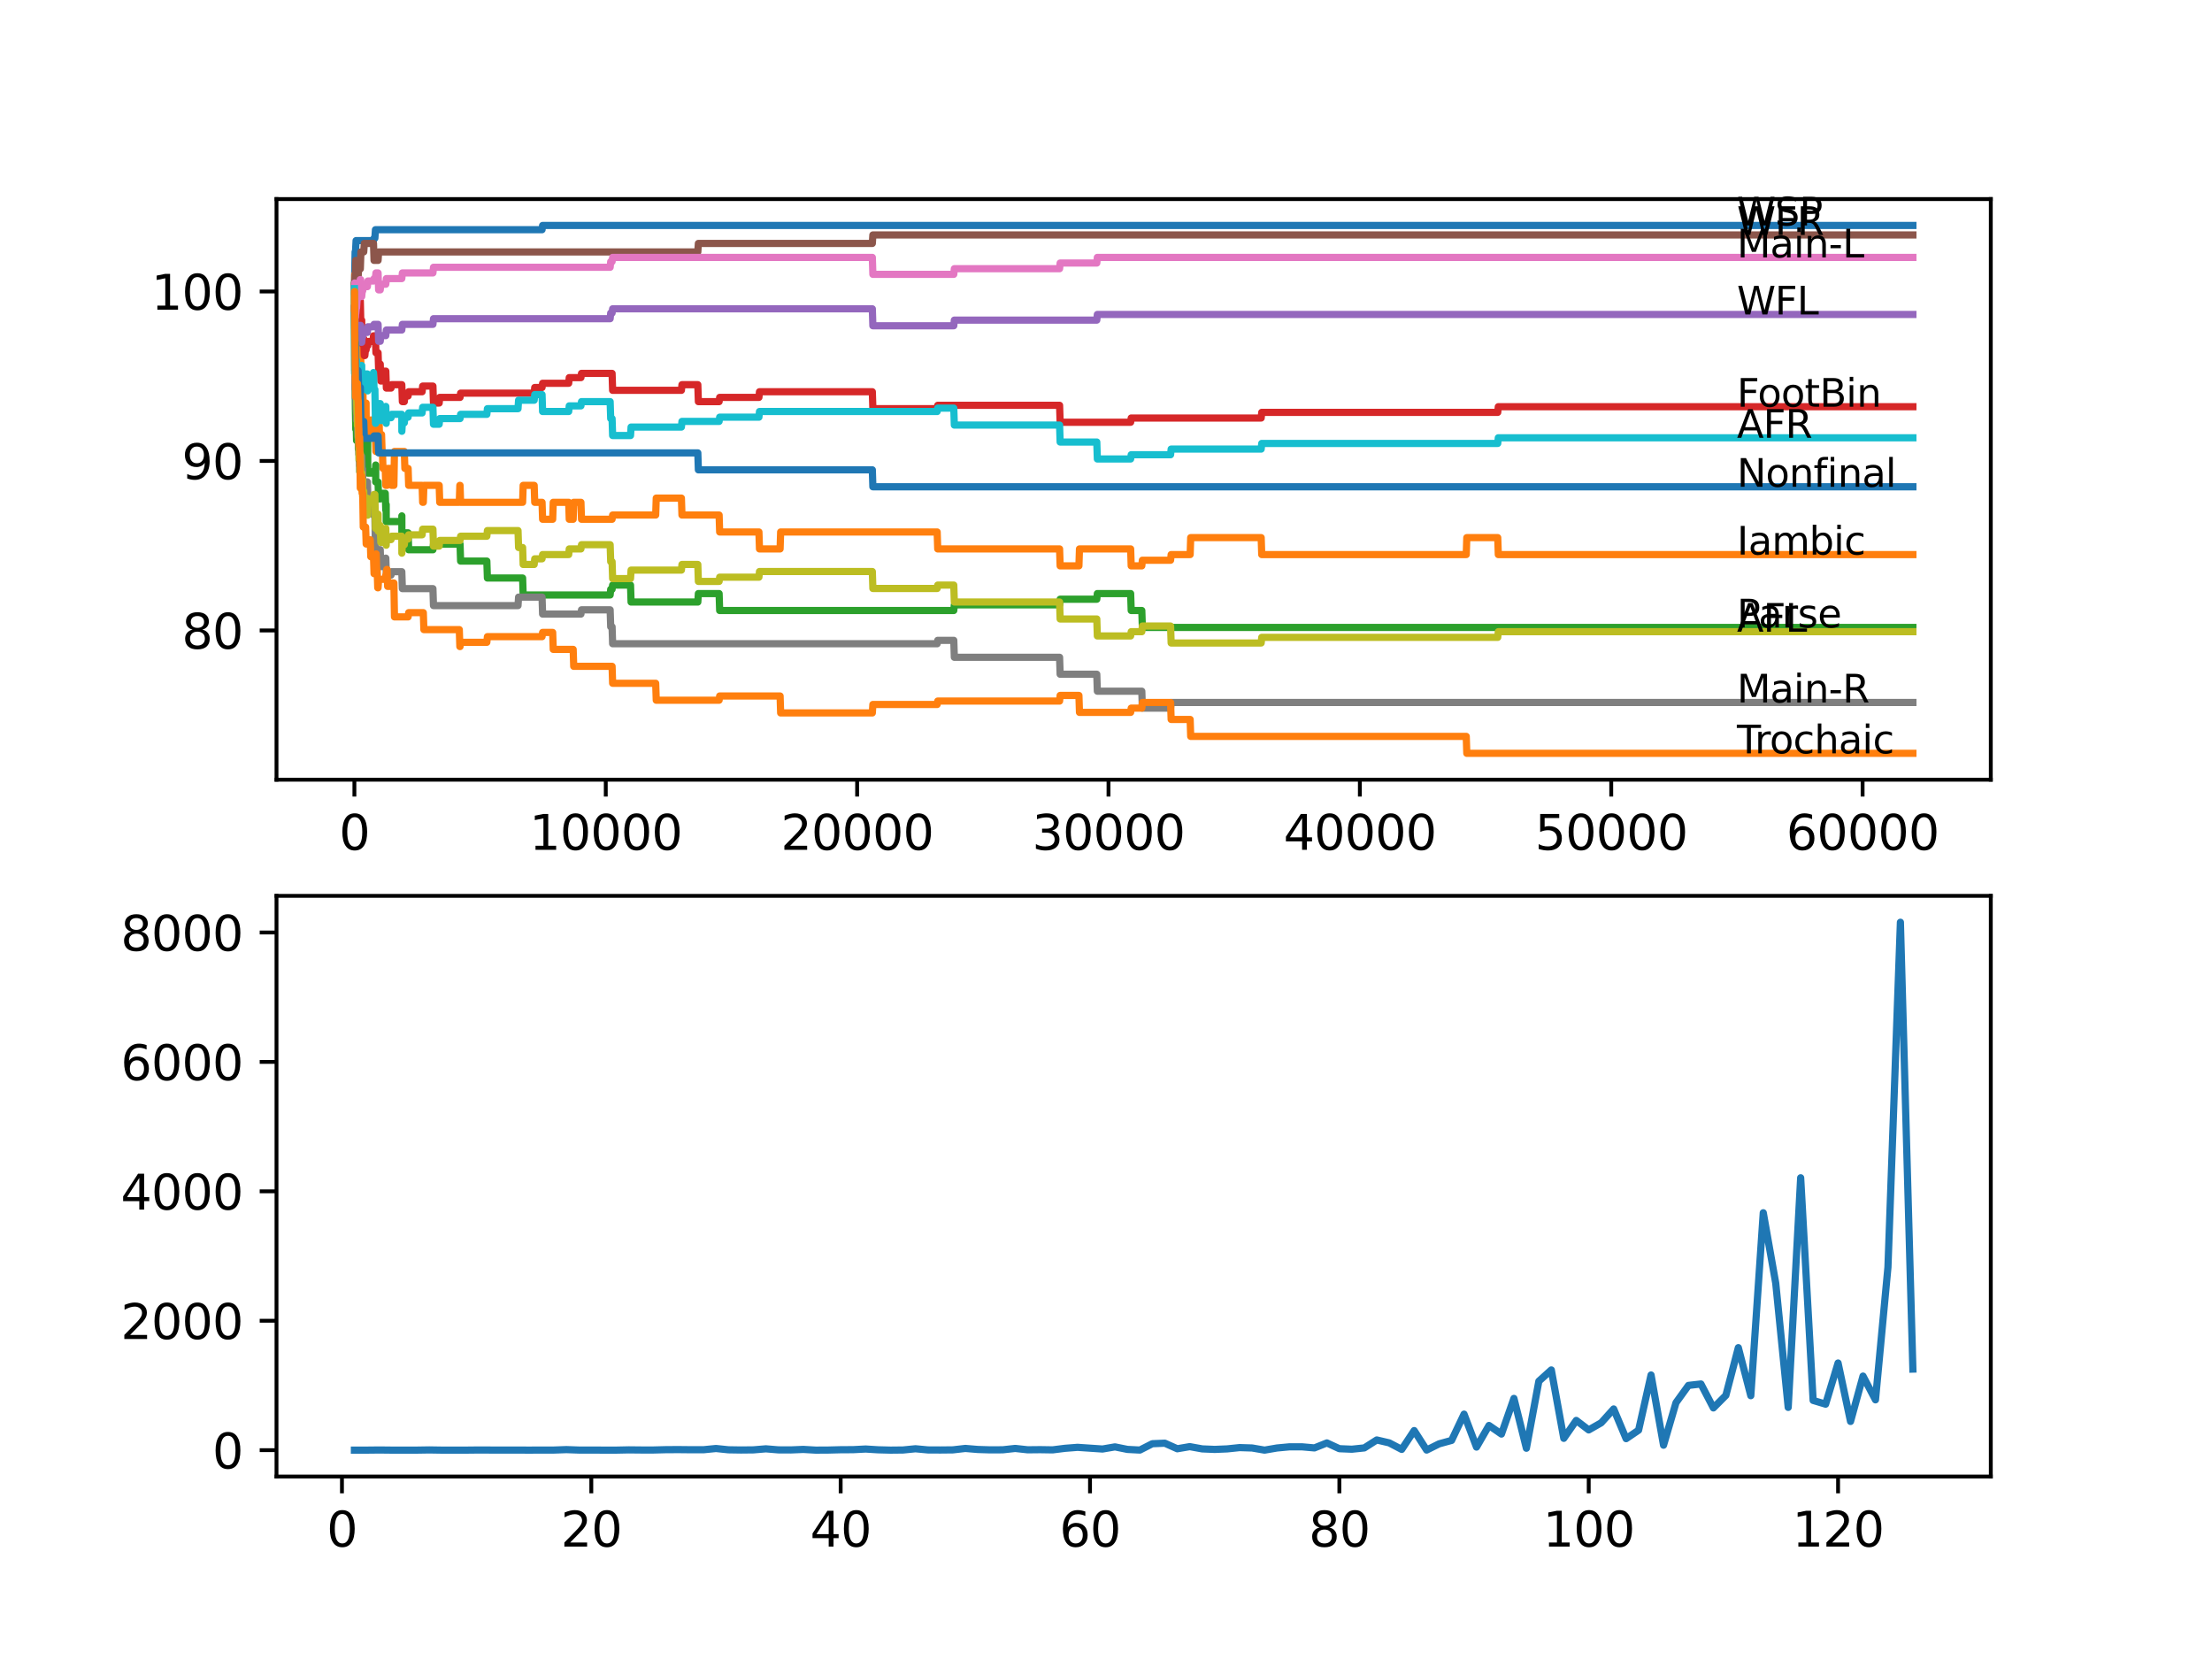 <?xml version="1.0" encoding="utf-8" standalone="no"?>
<!DOCTYPE svg PUBLIC "-//W3C//DTD SVG 1.1//EN"
  "http://www.w3.org/Graphics/SVG/1.1/DTD/svg11.dtd">
<svg xmlns:xlink="http://www.w3.org/1999/xlink" width="460.8pt" height="345.6pt" viewBox="0 0 460.8 345.6" xmlns="http://www.w3.org/2000/svg" version="1.1">
 <defs>
  <style type="text/css">*{stroke-linejoin: round; stroke-linecap: butt}</style>
 </defs>
 <g id="figure_1">
  <g id="patch_1">
   <path d="M 0 345.6 
L 460.8 345.6 
L 460.8 0 
L 0 0 
z
" style="fill: #ffffff"/>
  </g>
  <g id="axes_1">
   <g id="patch_2">
    <path d="M 57.6 162.432 
L 414.72 162.432 
L 414.72 41.472 
L 57.6 41.472 
z
" style="fill: #ffffff"/>
   </g>
   <g id="matplotlib.axis_1">
    <g id="xtick_1">
     <g id="line2d_1">
      <defs>
       <path id="m88453b8dd2" d="M 0 0 
L 0 3.5 
" style="stroke: #000000; stroke-width: 0.8"/>
      </defs>
      <g>
       <use xlink:href="#m88453b8dd2" x="73.827" y="162.432" style="stroke: #000000; stroke-width: 0.8"/>
      </g>
     </g>
     <g id="text_1">
      <!-- 0 -->
      <g transform="translate(70.646 177.03)scale(0.1 -0.1)">
       <defs>
        <path id="DejaVuSans-30" d="M 2034 4250 
Q 1547 4250 1301 3770 
Q 1056 3291 1056 2328 
Q 1056 1369 1301 889 
Q 1547 409 2034 409 
Q 2525 409 2770 889 
Q 3016 1369 3016 2328 
Q 3016 3291 2770 3770 
Q 2525 4250 2034 4250 
z
M 2034 4750 
Q 2819 4750 3233 4129 
Q 3647 3509 3647 2328 
Q 3647 1150 3233 529 
Q 2819 -91 2034 -91 
Q 1250 -91 836 529 
Q 422 1150 422 2328 
Q 422 3509 836 4129 
Q 1250 4750 2034 4750 
z
" transform="scale(0.016)"/>
       </defs>
       <use xlink:href="#DejaVuSans-30"/>
      </g>
     </g>
    </g>
    <g id="xtick_2">
     <g id="line2d_2">
      <g>
       <use xlink:href="#m88453b8dd2" x="126.192" y="162.432" style="stroke: #000000; stroke-width: 0.8"/>
      </g>
     </g>
     <g id="text_2">
      <!-- 10000 -->
      <g transform="translate(110.286 177.03)scale(0.1 -0.1)">
       <defs>
        <path id="DejaVuSans-31" d="M 794 531 
L 1825 531 
L 1825 4091 
L 703 3866 
L 703 4441 
L 1819 4666 
L 2450 4666 
L 2450 531 
L 3481 531 
L 3481 0 
L 794 0 
L 794 531 
z
" transform="scale(0.016)"/>
       </defs>
       <use xlink:href="#DejaVuSans-31"/>
       <use xlink:href="#DejaVuSans-30" x="63.623"/>
       <use xlink:href="#DejaVuSans-30" x="127.246"/>
       <use xlink:href="#DejaVuSans-30" x="190.869"/>
       <use xlink:href="#DejaVuSans-30" x="254.492"/>
      </g>
     </g>
    </g>
    <g id="xtick_3">
     <g id="line2d_3">
      <g>
       <use xlink:href="#m88453b8dd2" x="178.556" y="162.432" style="stroke: #000000; stroke-width: 0.8"/>
      </g>
     </g>
     <g id="text_3">
      <!-- 20000 -->
      <g transform="translate(162.65 177.03)scale(0.1 -0.1)">
       <defs>
        <path id="DejaVuSans-32" d="M 1228 531 
L 3431 531 
L 3431 0 
L 469 0 
L 469 531 
Q 828 903 1448 1529 
Q 2069 2156 2228 2338 
Q 2531 2678 2651 2914 
Q 2772 3150 2772 3378 
Q 2772 3750 2511 3984 
Q 2250 4219 1831 4219 
Q 1534 4219 1204 4116 
Q 875 4013 500 3803 
L 500 4441 
Q 881 4594 1212 4672 
Q 1544 4750 1819 4750 
Q 2544 4750 2975 4387 
Q 3406 4025 3406 3419 
Q 3406 3131 3298 2873 
Q 3191 2616 2906 2266 
Q 2828 2175 2409 1742 
Q 1991 1309 1228 531 
z
" transform="scale(0.016)"/>
       </defs>
       <use xlink:href="#DejaVuSans-32"/>
       <use xlink:href="#DejaVuSans-30" x="63.623"/>
       <use xlink:href="#DejaVuSans-30" x="127.246"/>
       <use xlink:href="#DejaVuSans-30" x="190.869"/>
       <use xlink:href="#DejaVuSans-30" x="254.492"/>
      </g>
     </g>
    </g>
    <g id="xtick_4">
     <g id="line2d_4">
      <g>
       <use xlink:href="#m88453b8dd2" x="230.921" y="162.432" style="stroke: #000000; stroke-width: 0.8"/>
      </g>
     </g>
     <g id="text_4">
      <!-- 30000 -->
      <g transform="translate(215.015 177.03)scale(0.1 -0.1)">
       <defs>
        <path id="DejaVuSans-33" d="M 2597 2516 
Q 3050 2419 3304 2112 
Q 3559 1806 3559 1356 
Q 3559 666 3084 287 
Q 2609 -91 1734 -91 
Q 1441 -91 1130 -33 
Q 819 25 488 141 
L 488 750 
Q 750 597 1062 519 
Q 1375 441 1716 441 
Q 2309 441 2620 675 
Q 2931 909 2931 1356 
Q 2931 1769 2642 2001 
Q 2353 2234 1838 2234 
L 1294 2234 
L 1294 2753 
L 1863 2753 
Q 2328 2753 2575 2939 
Q 2822 3125 2822 3475 
Q 2822 3834 2567 4026 
Q 2313 4219 1838 4219 
Q 1578 4219 1281 4162 
Q 984 4106 628 3988 
L 628 4550 
Q 988 4650 1302 4700 
Q 1616 4750 1894 4750 
Q 2613 4750 3031 4423 
Q 3450 4097 3450 3541 
Q 3450 3153 3228 2886 
Q 3006 2619 2597 2516 
z
" transform="scale(0.016)"/>
       </defs>
       <use xlink:href="#DejaVuSans-33"/>
       <use xlink:href="#DejaVuSans-30" x="63.623"/>
       <use xlink:href="#DejaVuSans-30" x="127.246"/>
       <use xlink:href="#DejaVuSans-30" x="190.869"/>
       <use xlink:href="#DejaVuSans-30" x="254.492"/>
      </g>
     </g>
    </g>
    <g id="xtick_5">
     <g id="line2d_5">
      <g>
       <use xlink:href="#m88453b8dd2" x="283.285" y="162.432" style="stroke: #000000; stroke-width: 0.8"/>
      </g>
     </g>
     <g id="text_5">
      <!-- 40000 -->
      <g transform="translate(267.379 177.03)scale(0.1 -0.1)">
       <defs>
        <path id="DejaVuSans-34" d="M 2419 4116 
L 825 1625 
L 2419 1625 
L 2419 4116 
z
M 2253 4666 
L 3047 4666 
L 3047 1625 
L 3713 1625 
L 3713 1100 
L 3047 1100 
L 3047 0 
L 2419 0 
L 2419 1100 
L 313 1100 
L 313 1709 
L 2253 4666 
z
" transform="scale(0.016)"/>
       </defs>
       <use xlink:href="#DejaVuSans-34"/>
       <use xlink:href="#DejaVuSans-30" x="63.623"/>
       <use xlink:href="#DejaVuSans-30" x="127.246"/>
       <use xlink:href="#DejaVuSans-30" x="190.869"/>
       <use xlink:href="#DejaVuSans-30" x="254.492"/>
      </g>
     </g>
    </g>
    <g id="xtick_6">
     <g id="line2d_6">
      <g>
       <use xlink:href="#m88453b8dd2" x="335.65" y="162.432" style="stroke: #000000; stroke-width: 0.8"/>
      </g>
     </g>
     <g id="text_6">
      <!-- 50000 -->
      <g transform="translate(319.744 177.03)scale(0.1 -0.1)">
       <defs>
        <path id="DejaVuSans-35" d="M 691 4666 
L 3169 4666 
L 3169 4134 
L 1269 4134 
L 1269 2991 
Q 1406 3038 1543 3061 
Q 1681 3084 1819 3084 
Q 2600 3084 3056 2656 
Q 3513 2228 3513 1497 
Q 3513 744 3044 326 
Q 2575 -91 1722 -91 
Q 1428 -91 1123 -41 
Q 819 9 494 109 
L 494 744 
Q 775 591 1075 516 
Q 1375 441 1709 441 
Q 2250 441 2565 725 
Q 2881 1009 2881 1497 
Q 2881 1984 2565 2268 
Q 2250 2553 1709 2553 
Q 1456 2553 1204 2497 
Q 953 2441 691 2322 
L 691 4666 
z
" transform="scale(0.016)"/>
       </defs>
       <use xlink:href="#DejaVuSans-35"/>
       <use xlink:href="#DejaVuSans-30" x="63.623"/>
       <use xlink:href="#DejaVuSans-30" x="127.246"/>
       <use xlink:href="#DejaVuSans-30" x="190.869"/>
       <use xlink:href="#DejaVuSans-30" x="254.492"/>
      </g>
     </g>
    </g>
    <g id="xtick_7">
     <g id="line2d_7">
      <g>
       <use xlink:href="#m88453b8dd2" x="388.014" y="162.432" style="stroke: #000000; stroke-width: 0.8"/>
      </g>
     </g>
     <g id="text_7">
      <!-- 60000 -->
      <g transform="translate(372.108 177.03)scale(0.1 -0.1)">
       <defs>
        <path id="DejaVuSans-36" d="M 2113 2584 
Q 1688 2584 1439 2293 
Q 1191 2003 1191 1497 
Q 1191 994 1439 701 
Q 1688 409 2113 409 
Q 2538 409 2786 701 
Q 3034 994 3034 1497 
Q 3034 2003 2786 2293 
Q 2538 2584 2113 2584 
z
M 3366 4563 
L 3366 3988 
Q 3128 4100 2886 4159 
Q 2644 4219 2406 4219 
Q 1781 4219 1451 3797 
Q 1122 3375 1075 2522 
Q 1259 2794 1537 2939 
Q 1816 3084 2150 3084 
Q 2853 3084 3261 2657 
Q 3669 2231 3669 1497 
Q 3669 778 3244 343 
Q 2819 -91 2113 -91 
Q 1303 -91 875 529 
Q 447 1150 447 2328 
Q 447 3434 972 4092 
Q 1497 4750 2381 4750 
Q 2619 4750 2861 4703 
Q 3103 4656 3366 4563 
z
" transform="scale(0.016)"/>
       </defs>
       <use xlink:href="#DejaVuSans-36"/>
       <use xlink:href="#DejaVuSans-30" x="63.623"/>
       <use xlink:href="#DejaVuSans-30" x="127.246"/>
       <use xlink:href="#DejaVuSans-30" x="190.869"/>
       <use xlink:href="#DejaVuSans-30" x="254.492"/>
      </g>
     </g>
    </g>
   </g>
   <g id="matplotlib.axis_2">
    <g id="ytick_1">
     <g id="line2d_8">
      <defs>
       <path id="m3750421571" d="M 0 0 
L -3.5 0 
" style="stroke: #000000; stroke-width: 0.8"/>
      </defs>
      <g>
       <use xlink:href="#m3750421571" x="57.6" y="131.334" style="stroke: #000000; stroke-width: 0.8"/>
      </g>
     </g>
     <g id="text_8">
      <!-- 80 -->
      <g transform="translate(37.875 135.134)scale(0.1 -0.1)">
       <defs>
        <path id="DejaVuSans-38" d="M 2034 2216 
Q 1584 2216 1326 1975 
Q 1069 1734 1069 1313 
Q 1069 891 1326 650 
Q 1584 409 2034 409 
Q 2484 409 2743 651 
Q 3003 894 3003 1313 
Q 3003 1734 2745 1975 
Q 2488 2216 2034 2216 
z
M 1403 2484 
Q 997 2584 770 2862 
Q 544 3141 544 3541 
Q 544 4100 942 4425 
Q 1341 4750 2034 4750 
Q 2731 4750 3128 4425 
Q 3525 4100 3525 3541 
Q 3525 3141 3298 2862 
Q 3072 2584 2669 2484 
Q 3125 2378 3379 2068 
Q 3634 1759 3634 1313 
Q 3634 634 3220 271 
Q 2806 -91 2034 -91 
Q 1263 -91 848 271 
Q 434 634 434 1313 
Q 434 1759 690 2068 
Q 947 2378 1403 2484 
z
M 1172 3481 
Q 1172 3119 1398 2916 
Q 1625 2713 2034 2713 
Q 2441 2713 2670 2916 
Q 2900 3119 2900 3481 
Q 2900 3844 2670 4047 
Q 2441 4250 2034 4250 
Q 1625 4250 1398 4047 
Q 1172 3844 1172 3481 
z
" transform="scale(0.016)"/>
       </defs>
       <use xlink:href="#DejaVuSans-38"/>
       <use xlink:href="#DejaVuSans-30" x="63.623"/>
      </g>
     </g>
    </g>
    <g id="ytick_2">
     <g id="line2d_9">
      <g>
       <use xlink:href="#m3750421571" x="57.6" y="96.025" style="stroke: #000000; stroke-width: 0.8"/>
      </g>
     </g>
     <g id="text_9">
      <!-- 90 -->
      <g transform="translate(37.875 99.824)scale(0.1 -0.1)">
       <defs>
        <path id="DejaVuSans-39" d="M 703 97 
L 703 672 
Q 941 559 1184 500 
Q 1428 441 1663 441 
Q 2288 441 2617 861 
Q 2947 1281 2994 2138 
Q 2813 1869 2534 1725 
Q 2256 1581 1919 1581 
Q 1219 1581 811 2004 
Q 403 2428 403 3163 
Q 403 3881 828 4315 
Q 1253 4750 1959 4750 
Q 2769 4750 3195 4129 
Q 3622 3509 3622 2328 
Q 3622 1225 3098 567 
Q 2575 -91 1691 -91 
Q 1453 -91 1209 -44 
Q 966 3 703 97 
z
M 1959 2075 
Q 2384 2075 2632 2365 
Q 2881 2656 2881 3163 
Q 2881 3666 2632 3958 
Q 2384 4250 1959 4250 
Q 1534 4250 1286 3958 
Q 1038 3666 1038 3163 
Q 1038 2656 1286 2365 
Q 1534 2075 1959 2075 
z
" transform="scale(0.016)"/>
       </defs>
       <use xlink:href="#DejaVuSans-39"/>
       <use xlink:href="#DejaVuSans-30" x="63.623"/>
      </g>
     </g>
    </g>
    <g id="ytick_3">
     <g id="line2d_10">
      <g>
       <use xlink:href="#m3750421571" x="57.6" y="60.716" style="stroke: #000000; stroke-width: 0.8"/>
      </g>
     </g>
     <g id="text_10">
      <!-- 100 -->
      <g transform="translate(31.512 64.515)scale(0.1 -0.1)">
       <use xlink:href="#DejaVuSans-31"/>
       <use xlink:href="#DejaVuSans-30" x="63.623"/>
       <use xlink:href="#DejaVuSans-30" x="127.246"/>
      </g>
     </g>
    </g>
   </g>
   <g id="line2d_11">
    <path d="M 73.833 60.127 
L 73.974 52.477 
L 74.058 52.477 
L 74.178 50.123 
L 77.807 50.123 
L 77.922 49.618 
L 78.095 49.618 
L 78.21 47.853 
L 112.918 47.853 
L 113.033 46.97 
L 398.487 46.97 
L 398.487 46.97 
" clip-path="url(#p28e3b76f08)" style="fill: none; stroke: #1f77b4; stroke-width: 1.5; stroke-linecap: square"/>
   </g>
   <g id="line2d_12">
    <path d="M 73.833 60.716 
L 73.864 60.716 
L 73.901 57.185 
L 73.958 62.481 
L 73.969 58.95 
L 74.047 62.481 
L 74.079 58.95 
L 74.084 58.95 
L 74.21 69.543 
L 74.278 69.543 
L 74.393 73.074 
L 74.414 73.074 
L 74.461 80.136 
L 74.529 76.605 
L 74.623 76.605 
L 74.723 69.543 
L 74.739 73.074 
L 74.76 73.074 
L 74.875 71.897 
L 74.896 71.897 
L 74.932 75.428 
L 74.953 70.72 
L 75 70.72 
L 75.084 70.72 
L 75.205 77.782 
L 75.268 77.782 
L 75.325 81.313 
L 75.377 77.782 
L 75.383 77.782 
L 75.498 81.313 
L 75.524 81.313 
L 75.556 84.844 
L 75.603 80.43 
L 75.634 83.961 
L 76.006 83.961 
L 76.121 87.492 
L 76.168 87.492 
L 76.262 83.961 
L 76.278 87.492 
L 76.603 87.492 
L 76.718 91.023 
L 77.126 91.023 
L 77.242 87.492 
L 77.692 87.492 
L 77.807 91.023 
L 77.922 90.518 
L 78.2 90.518 
L 78.315 94.049 
L 78.367 94.049 
L 78.483 90.518 
L 78.577 90.518 
L 78.692 86.988 
L 78.938 86.988 
L 79.053 90.518 
L 79.483 90.518 
L 79.598 94.049 
L 79.666 94.049 
L 79.781 97.58 
L 80.253 97.58 
L 80.368 101.111 
L 80.635 101.111 
L 80.75 97.58 
L 81.462 97.58 
L 81.577 101.111 
L 82.054 101.111 
L 82.174 94.049 
L 84.227 94.049 
L 84.342 97.58 
L 85.018 97.58 
L 85.133 101.111 
L 87.934 101.111 
L 88.05 104.642 
L 88.186 104.642 
L 88.301 101.111 
L 91.49 101.111 
L 91.605 104.642 
L 95.679 104.642 
L 95.794 101.111 
L 95.836 101.111 
L 95.951 104.642 
L 108.87 104.642 
L 108.985 101.111 
L 111.279 101.111 
L 111.394 104.642 
L 112.918 104.642 
L 113.033 108.173 
L 115.133 108.173 
L 115.248 104.642 
L 118.468 104.642 
L 118.583 108.173 
L 119.4 108.173 
L 119.516 104.642 
L 121.018 104.642 
L 121.134 108.173 
L 127.506 108.173 
L 127.622 107.29 
L 136.592 107.29 
L 136.707 103.76 
L 141.948 103.76 
L 142.064 107.29 
L 149.803 107.29 
L 149.918 110.821 
L 158.098 110.821 
L 158.213 114.352 
L 162.507 114.352 
L 162.622 110.821 
L 195.229 110.821 
L 195.345 114.352 
L 220.731 114.352 
L 220.846 117.883 
L 224.758 117.883 
L 224.873 114.352 
L 235.534 114.352 
L 235.649 117.883 
L 237.859 117.883 
L 237.974 116.706 
L 243.855 116.706 
L 243.97 115.529 
L 247.929 115.529 
L 248.044 111.998 
L 262.727 111.998 
L 262.842 115.529 
L 305.446 115.529 
L 305.561 111.998 
L 312.007 111.998 
L 312.123 115.529 
L 398.487 115.529 
L 398.487 115.529 
" clip-path="url(#p28e3b76f08)" style="fill: none; stroke: #ff7f0e; stroke-width: 1.5; stroke-linecap: square"/>
   </g>
   <g id="line2d_13">
    <path d="M 73.833 60.127 
L 73.838 58.95 
L 73.875 68.366 
L 73.896 68.366 
L 74.032 85.315 
L 74.037 85.315 
L 74.115 89.434 
L 74.152 88.257 
L 74.205 88.257 
L 74.278 91.788 
L 74.314 90.022 
L 74.445 90.022 
L 74.487 88.257 
L 74.493 91.788 
L 74.55 91.788 
L 74.597 91.788 
L 74.644 90.022 
L 74.65 93.553 
L 74.702 93.553 
L 74.712 93.553 
L 74.801 92.376 
L 74.807 95.907 
L 74.812 95.907 
L 74.927 95.907 
L 74.932 94.73 
L 74.938 98.261 
L 75.027 98.261 
L 75.063 98.261 
L 75.178 96.496 
L 75.351 96.496 
L 75.466 95.319 
L 75.556 95.319 
L 75.671 94.436 
L 75.775 94.436 
L 75.891 92.671 
L 76.529 92.671 
L 76.592 91.494 
L 76.608 98.556 
L 76.613 98.556 
L 77.807 98.556 
L 77.922 98.051 
L 78.2 98.051 
L 78.263 96.874 
L 78.268 100.405 
L 78.299 100.405 
L 78.755 100.405 
L 78.87 103.936 
L 79.211 103.936 
L 79.326 102.759 
L 80.253 102.759 
L 80.368 106.29 
L 80.373 106.29 
L 80.452 105.113 
L 80.457 108.644 
L 80.473 108.644 
L 83.703 108.644 
L 83.714 107.467 
L 83.719 110.998 
L 83.803 110.998 
L 85.018 110.998 
L 85.133 114.529 
L 90.186 114.529 
L 90.301 113.352 
L 95.836 113.352 
L 95.951 116.883 
L 101.418 116.883 
L 101.534 120.414 
L 108.87 120.414 
L 108.985 123.945 
L 127.103 123.945 
L 127.218 122.768 
L 127.506 122.768 
L 127.622 121.885 
L 131.35 121.885 
L 131.465 125.416 
L 145.368 125.416 
L 145.483 123.65 
L 149.803 123.65 
L 149.918 127.181 
L 198.691 127.181 
L 198.806 126.004 
L 220.731 126.004 
L 220.846 124.827 
L 228.481 124.827 
L 228.596 123.65 
L 235.534 123.65 
L 235.649 127.181 
L 237.859 127.181 
L 237.974 130.712 
L 398.487 130.712 
L 398.487 130.712 
" clip-path="url(#p28e3b76f08)" style="fill: none; stroke: #2ca02c; stroke-width: 1.5; stroke-linecap: square"/>
   </g>
   <g id="line2d_14">
    <path d="M 73.833 60.127 
L 73.869 60.127 
L 73.89 58.95 
L 73.937 62.775 
L 73.974 61.186 
L 74.026 61.186 
L 74.053 59.598 
L 74.058 63.128 
L 74.115 62.422 
L 74.157 65.953 
L 74.225 63.893 
L 74.414 63.893 
L 74.534 61.54 
L 74.597 61.54 
L 74.712 65.07 
L 74.723 65.07 
L 74.838 63.893 
L 74.896 63.893 
L 75.011 62.717 
L 75.063 62.717 
L 75.178 67.895 
L 75.268 67.895 
L 75.351 66.718 
L 75.357 70.249 
L 75.367 70.249 
L 75.383 70.249 
L 75.498 69.072 
L 75.524 69.072 
L 75.556 68.189 
L 75.561 71.72 
L 75.618 71.72 
L 75.624 71.72 
L 75.739 70.543 
L 75.775 70.543 
L 75.891 74.074 
L 76.006 74.074 
L 76.121 72.897 
L 76.262 72.897 
L 76.378 72.015 
L 76.603 72.015 
L 76.718 71.132 
L 77.692 71.132 
L 77.807 69.955 
L 78.2 69.955 
L 78.315 73.486 
L 78.76 73.486 
L 78.875 77.017 
L 78.938 77.017 
L 79.053 75.84 
L 79.211 75.84 
L 79.326 79.371 
L 79.483 79.371 
L 79.598 78.488 
L 79.666 78.488 
L 79.781 77.311 
L 80.373 77.311 
L 80.488 80.842 
L 81.462 80.842 
L 81.577 80.136 
L 83.703 80.136 
L 83.819 83.667 
L 84.227 83.667 
L 84.342 82.49 
L 85.018 82.49 
L 85.133 81.607 
L 87.934 81.607 
L 88.05 80.43 
L 90.186 80.43 
L 90.301 83.961 
L 91.49 83.961 
L 91.605 82.784 
L 95.836 82.784 
L 95.951 81.901 
L 111.279 81.901 
L 111.394 80.724 
L 112.918 80.724 
L 113.033 79.842 
L 118.468 79.842 
L 118.583 78.665 
L 121.018 78.665 
L 121.134 77.782 
L 127.506 77.782 
L 127.622 81.313 
L 141.948 81.313 
L 142.064 80.136 
L 145.368 80.136 
L 145.483 83.667 
L 149.803 83.667 
L 149.918 82.784 
L 158.098 82.784 
L 158.213 81.607 
L 181.719 81.607 
L 181.834 85.138 
L 195.229 85.138 
L 195.345 84.432 
L 220.731 84.432 
L 220.846 87.963 
L 235.534 87.963 
L 235.649 87.08 
L 262.727 87.08 
L 262.842 85.903 
L 312.007 85.903 
L 312.123 84.726 
L 398.487 84.726 
L 398.487 84.726 
" clip-path="url(#p28e3b76f08)" style="fill: none; stroke: #d62728; stroke-width: 1.5; stroke-linecap: square"/>
   </g>
   <g id="line2d_15">
    <path d="M 73.833 60.716 
L 73.89 60.716 
L 74.011 67.778 
L 74.037 67.778 
L 74.115 71.308 
L 74.147 70.131 
L 74.712 70.131 
L 74.828 68.955 
L 74.927 68.955 
L 75.042 67.778 
L 75.126 67.778 
L 75.241 71.308 
L 75.351 71.308 
L 75.466 70.131 
L 75.556 70.131 
L 75.671 69.249 
L 76.529 69.249 
L 76.645 68.072 
L 77.807 68.072 
L 77.922 67.567 
L 78.76 67.567 
L 78.875 71.098 
L 79.211 71.098 
L 79.326 69.921 
L 80.373 69.921 
L 80.488 68.744 
L 83.703 68.744 
L 83.819 67.567 
L 90.186 67.567 
L 90.301 66.39 
L 127.103 66.39 
L 127.218 65.213 
L 127.506 65.213 
L 127.622 64.331 
L 181.719 64.331 
L 181.834 67.862 
L 198.691 67.862 
L 198.806 66.685 
L 228.481 66.685 
L 228.596 65.508 
L 398.487 65.508 
L 398.487 65.508 
" clip-path="url(#p28e3b76f08)" style="fill: none; stroke: #9467bd; stroke-width: 1.5; stroke-linecap: square"/>
   </g>
   <g id="line2d_16">
    <path d="M 73.833 60.127 
L 73.854 60.127 
L 73.974 57.185 
L 74.053 57.185 
L 74.1 54.242 
L 74.105 57.773 
L 74.157 57.773 
L 74.597 57.773 
L 74.712 56.008 
L 75.063 56.008 
L 75.184 52.477 
L 75.775 52.477 
L 75.891 50.711 
L 77.807 50.711 
L 77.922 54.242 
L 78.76 54.242 
L 78.875 52.477 
L 145.368 52.477 
L 145.483 50.711 
L 181.719 50.711 
L 181.834 48.946 
L 398.487 48.946 
L 398.487 48.946 
" clip-path="url(#p28e3b76f08)" style="fill: none; stroke: #8c564b; stroke-width: 1.5; stroke-linecap: square"/>
   </g>
   <g id="line2d_17">
    <path d="M 73.833 60.127 
L 73.89 58.95 
L 73.896 62.481 
L 73.932 62.481 
L 73.969 62.481 
L 74.037 66.012 
L 74.084 65.306 
L 74.115 65.306 
L 74.231 64.129 
L 74.278 64.129 
L 74.393 62.363 
L 74.445 62.363 
L 74.561 60.598 
L 74.712 60.598 
L 74.828 59.421 
L 74.927 59.421 
L 75.042 58.244 
L 75.126 58.244 
L 75.241 61.775 
L 75.351 61.775 
L 75.466 60.598 
L 75.556 60.598 
L 75.671 59.715 
L 76.529 59.715 
L 76.645 58.538 
L 77.807 58.538 
L 77.922 58.034 
L 78.2 58.034 
L 78.315 56.857 
L 78.76 56.857 
L 78.875 60.388 
L 79.211 60.388 
L 79.326 59.211 
L 80.373 59.211 
L 80.488 58.034 
L 83.703 58.034 
L 83.819 56.857 
L 90.186 56.857 
L 90.301 55.68 
L 127.103 55.68 
L 127.218 54.503 
L 127.506 54.503 
L 127.622 53.62 
L 181.719 53.62 
L 181.834 57.151 
L 198.691 57.151 
L 198.806 55.974 
L 220.731 55.974 
L 220.846 54.797 
L 228.481 54.797 
L 228.596 53.62 
L 398.487 53.62 
L 398.487 53.62 
" clip-path="url(#p28e3b76f08)" style="fill: none; stroke: #e377c2; stroke-width: 1.5; stroke-linecap: square"/>
   </g>
   <g id="line2d_18">
    <path d="M 73.833 64.247 
L 73.953 81.019 
L 73.964 80.312 
L 74.026 80.312 
L 74.037 79.43 
L 74.042 82.961 
L 74.115 82.254 
L 74.231 85.785 
L 74.241 85.785 
L 74.278 84.02 
L 74.283 87.551 
L 74.346 87.551 
L 74.445 87.551 
L 74.561 91.082 
L 74.712 91.082 
L 74.76 94.613 
L 74.822 93.436 
L 74.927 93.436 
L 74.932 96.967 
L 75.037 95.79 
L 75.084 95.79 
L 75.199 95.083 
L 75.351 95.083 
L 75.466 98.614 
L 75.524 98.614 
L 75.556 97.732 
L 75.561 101.263 
L 75.618 101.263 
L 76.262 101.263 
L 76.378 100.38 
L 76.529 100.38 
L 76.645 103.911 
L 77.807 103.911 
L 77.922 107.442 
L 78.095 107.442 
L 78.216 114.504 
L 79.211 114.504 
L 79.326 118.035 
L 79.483 118.035 
L 79.598 117.152 
L 80.253 117.152 
L 80.368 116.269 
L 80.373 116.269 
L 80.488 119.8 
L 81.462 119.8 
L 81.577 119.094 
L 83.703 119.094 
L 83.819 122.625 
L 90.186 122.625 
L 90.301 126.156 
L 107.912 126.156 
L 108.027 124.39 
L 112.918 124.39 
L 113.033 127.921 
L 121.018 127.921 
L 121.134 127.039 
L 127.103 127.039 
L 127.218 130.569 
L 127.506 130.569 
L 127.622 134.1 
L 195.229 134.1 
L 195.345 133.394 
L 198.691 133.394 
L 198.806 136.925 
L 220.731 136.925 
L 220.846 140.456 
L 228.481 140.456 
L 228.596 143.987 
L 237.859 143.987 
L 237.974 147.518 
L 243.855 147.518 
L 243.97 146.341 
L 398.487 146.341 
L 398.487 146.341 
" clip-path="url(#p28e3b76f08)" style="fill: none; stroke: #7f7f7f; stroke-width: 1.5; stroke-linecap: square"/>
   </g>
   <g id="line2d_19">
    <path d="M 73.833 60.716 
L 73.896 77.193 
L 73.958 73.839 
L 73.969 73.839 
L 74.053 71.367 
L 74.058 74.898 
L 74.157 81.254 
L 74.173 80.077 
L 74.205 80.077 
L 74.241 79.194 
L 74.246 82.725 
L 74.278 82.725 
L 74.393 86.256 
L 74.414 86.256 
L 74.445 85.079 
L 74.451 88.61 
L 74.519 87.433 
L 74.597 87.433 
L 74.644 90.964 
L 74.707 89.787 
L 74.712 89.787 
L 74.828 95.672 
L 74.896 95.672 
L 75.011 94.495 
L 75.063 94.495 
L 75.178 99.674 
L 75.268 99.674 
L 75.351 98.497 
L 75.357 102.028 
L 75.367 102.028 
L 75.383 102.028 
L 75.498 100.851 
L 75.524 100.851 
L 75.556 99.968 
L 75.561 103.499 
L 75.618 103.499 
L 75.624 103.499 
L 75.739 102.322 
L 75.775 102.322 
L 75.891 105.853 
L 76.006 105.853 
L 76.121 104.676 
L 76.262 104.676 
L 76.378 103.793 
L 76.529 103.793 
L 76.592 107.324 
L 76.639 104.676 
L 77.692 104.676 
L 77.807 103.499 
L 77.922 102.994 
L 78.095 102.994 
L 78.216 110.056 
L 78.263 110.056 
L 78.378 108.879 
L 78.755 108.879 
L 78.76 107.114 
L 78.765 110.645 
L 78.86 110.645 
L 78.938 110.645 
L 79.053 109.468 
L 79.211 109.468 
L 79.326 112.999 
L 79.483 112.999 
L 79.598 112.116 
L 79.666 112.116 
L 79.781 110.939 
L 80.253 110.939 
L 80.368 110.056 
L 80.373 110.056 
L 80.452 113.587 
L 80.483 112.41 
L 81.462 112.41 
L 81.577 111.704 
L 83.703 111.704 
L 83.714 115.235 
L 83.813 113.47 
L 84.227 113.47 
L 84.342 112.293 
L 85.018 112.293 
L 85.133 111.41 
L 87.934 111.41 
L 88.05 110.233 
L 90.186 110.233 
L 90.301 113.764 
L 91.49 113.764 
L 91.605 112.587 
L 95.836 112.587 
L 95.951 111.704 
L 101.418 111.704 
L 101.534 110.527 
L 107.912 110.527 
L 108.027 114.058 
L 108.87 114.058 
L 108.985 117.589 
L 111.279 117.589 
L 111.394 116.412 
L 112.918 116.412 
L 113.033 115.529 
L 118.468 115.529 
L 118.583 114.352 
L 121.018 114.352 
L 121.134 113.47 
L 127.103 113.47 
L 127.218 117.001 
L 127.506 117.001 
L 127.622 120.531 
L 131.35 120.531 
L 131.465 118.766 
L 141.948 118.766 
L 142.064 117.589 
L 145.368 117.589 
L 145.483 121.12 
L 149.803 121.12 
L 149.918 120.237 
L 158.098 120.237 
L 158.213 119.06 
L 181.719 119.06 
L 181.834 122.591 
L 195.229 122.591 
L 195.345 121.885 
L 198.691 121.885 
L 198.806 125.416 
L 220.731 125.416 
L 220.846 128.947 
L 228.481 128.947 
L 228.596 132.478 
L 235.534 132.478 
L 235.649 131.595 
L 237.859 131.595 
L 237.974 130.418 
L 243.855 130.418 
L 243.97 133.949 
L 262.727 133.949 
L 262.842 132.772 
L 312.007 132.772 
L 312.123 131.595 
L 398.487 131.595 
L 398.487 131.595 
" clip-path="url(#p28e3b76f08)" style="fill: none; stroke: #bcbd22; stroke-width: 1.5; stroke-linecap: square"/>
   </g>
   <g id="line2d_20">
    <path d="M 73.833 60.127 
L 73.869 77.782 
L 73.964 75.016 
L 73.969 75.016 
L 74.095 71.838 
L 74.1 71.838 
L 74.157 78.9 
L 74.215 76.84 
L 74.241 76.84 
L 74.278 75.075 
L 74.283 78.606 
L 74.346 78.606 
L 74.414 78.606 
L 74.445 77.429 
L 74.451 80.96 
L 74.519 79.783 
L 74.644 79.783 
L 74.712 78.606 
L 74.718 82.137 
L 74.749 80.96 
L 74.76 80.96 
L 74.88 78.017 
L 74.896 78.017 
L 74.927 76.84 
L 74.932 80.371 
L 75 79.194 
L 75.084 79.194 
L 75.205 77.311 
L 75.268 77.311 
L 75.351 76.134 
L 75.357 79.665 
L 75.367 79.665 
L 75.383 79.665 
L 75.498 78.488 
L 75.524 78.488 
L 75.556 77.605 
L 75.561 81.136 
L 75.618 81.136 
L 75.624 81.136 
L 75.739 79.959 
L 76.006 79.959 
L 76.121 78.782 
L 76.262 78.782 
L 76.378 77.9 
L 76.529 77.9 
L 76.592 81.43 
L 76.639 78.782 
L 77.692 78.782 
L 77.807 77.605 
L 77.922 81.136 
L 78.095 81.136 
L 78.216 88.198 
L 78.263 88.198 
L 78.378 87.021 
L 78.755 87.021 
L 78.87 85.256 
L 78.938 85.256 
L 79.053 84.079 
L 79.211 84.079 
L 79.326 87.61 
L 79.483 87.61 
L 79.598 86.727 
L 79.666 86.727 
L 79.781 85.55 
L 80.253 85.55 
L 80.368 84.667 
L 80.373 84.667 
L 80.452 88.198 
L 80.483 87.021 
L 81.462 87.021 
L 81.577 86.315 
L 83.703 86.315 
L 83.714 89.846 
L 83.813 88.08 
L 84.227 88.08 
L 84.342 86.903 
L 85.018 86.903 
L 85.133 86.021 
L 87.934 86.021 
L 88.05 84.844 
L 90.186 84.844 
L 90.301 88.375 
L 91.49 88.375 
L 91.605 87.198 
L 95.836 87.198 
L 95.951 86.315 
L 101.418 86.315 
L 101.534 85.138 
L 107.912 85.138 
L 108.027 83.373 
L 111.279 83.373 
L 111.394 82.196 
L 112.918 82.196 
L 113.033 85.726 
L 118.468 85.726 
L 118.583 84.549 
L 121.018 84.549 
L 121.134 83.667 
L 127.103 83.667 
L 127.218 87.198 
L 127.506 87.198 
L 127.622 90.729 
L 131.35 90.729 
L 131.465 88.963 
L 141.948 88.963 
L 142.064 87.786 
L 149.803 87.786 
L 149.918 86.903 
L 158.098 86.903 
L 158.213 85.726 
L 195.229 85.726 
L 195.345 85.02 
L 198.691 85.02 
L 198.806 88.551 
L 220.731 88.551 
L 220.846 92.082 
L 228.481 92.082 
L 228.596 95.613 
L 235.534 95.613 
L 235.649 94.73 
L 243.855 94.73 
L 243.97 93.553 
L 262.727 93.553 
L 262.842 92.376 
L 312.007 92.376 
L 312.123 91.199 
L 398.487 91.199 
L 398.487 91.199 
" clip-path="url(#p28e3b76f08)" style="fill: none; stroke: #17becf; stroke-width: 1.5; stroke-linecap: square"/>
   </g>
   <g id="line2d_21">
    <path d="M 73.833 64.247 
L 73.854 64.247 
L 73.974 71.308 
L 74.053 71.308 
L 74.1 78.37 
L 74.168 77.193 
L 74.597 77.193 
L 74.712 80.724 
L 75.063 80.724 
L 75.184 87.786 
L 75.775 87.786 
L 75.891 91.317 
L 77.807 91.317 
L 77.922 90.813 
L 78.76 90.813 
L 78.875 94.344 
L 145.368 94.344 
L 145.483 97.875 
L 181.719 97.875 
L 181.834 101.406 
L 398.487 101.406 
L 398.487 101.406 
" clip-path="url(#p28e3b76f08)" style="fill: none; stroke: #1f77b4; stroke-width: 1.5; stroke-linecap: square"/>
   </g>
   <g id="line2d_22">
    <path d="M 73.833 64.247 
L 73.838 64.247 
L 73.864 60.716 
L 73.911 69.543 
L 73.922 69.543 
L 74.037 79.842 
L 74.042 79.135 
L 74.047 79.135 
L 74.084 82.666 
L 74.157 80.783 
L 74.205 80.783 
L 74.32 79.9 
L 74.461 79.9 
L 74.576 83.431 
L 74.623 83.431 
L 74.739 89.316 
L 74.76 89.316 
L 74.801 92.847 
L 74.87 91.082 
L 74.927 91.082 
L 75.053 101.675 
L 75.084 101.675 
L 75.21 99.203 
L 75.325 99.203 
L 75.44 102.734 
L 75.556 102.734 
L 75.676 109.796 
L 76.168 109.796 
L 76.283 113.327 
L 76.603 113.327 
L 76.718 112.444 
L 77.126 112.444 
L 77.242 115.975 
L 77.807 115.975 
L 77.922 119.506 
L 78.095 119.506 
L 78.21 116.563 
L 78.263 116.563 
L 78.367 115.386 
L 78.483 118.917 
L 78.577 118.917 
L 78.692 122.448 
L 78.76 122.448 
L 78.875 120.683 
L 80.253 120.683 
L 80.368 119.8 
L 80.452 119.8 
L 80.567 118.623 
L 80.635 118.623 
L 80.75 122.154 
L 81.462 122.154 
L 81.577 121.448 
L 82.054 121.448 
L 82.174 128.51 
L 85.018 128.51 
L 85.133 127.627 
L 88.186 127.627 
L 88.301 131.158 
L 95.679 131.158 
L 95.794 134.689 
L 95.836 134.689 
L 95.951 133.806 
L 101.418 133.806 
L 101.534 132.629 
L 112.918 132.629 
L 113.033 131.746 
L 115.133 131.746 
L 115.248 135.277 
L 119.4 135.277 
L 119.516 138.808 
L 127.506 138.808 
L 127.622 142.339 
L 136.592 142.339 
L 136.707 145.87 
L 149.803 145.87 
L 149.918 144.987 
L 162.507 144.987 
L 162.622 148.518 
L 181.719 148.518 
L 181.834 146.753 
L 195.229 146.753 
L 195.345 146.047 
L 220.731 146.047 
L 220.846 144.87 
L 224.758 144.87 
L 224.873 148.401 
L 235.534 148.401 
L 235.649 147.518 
L 237.859 147.518 
L 237.974 146.341 
L 243.855 146.341 
L 243.97 149.872 
L 247.929 149.872 
L 248.044 153.403 
L 305.446 153.403 
L 305.561 156.934 
L 398.487 156.934 
L 398.487 156.934 
" clip-path="url(#p28e3b76f08)" style="fill: none; stroke: #ff7f0e; stroke-width: 1.5; stroke-linecap: square"/>
   </g>
   <g id="patch_3">
    <path d="M 57.6 162.432 
L 57.6 41.472 
" style="fill: none; stroke: #000000; stroke-width: 0.8; stroke-linejoin: miter; stroke-linecap: square"/>
   </g>
   <g id="patch_4">
    <path d="M 414.72 162.432 
L 414.72 41.472 
" style="fill: none; stroke: #000000; stroke-width: 0.8; stroke-linejoin: miter; stroke-linecap: square"/>
   </g>
   <g id="patch_5">
    <path d="M 57.6 162.432 
L 414.72 162.432 
" style="fill: none; stroke: #000000; stroke-width: 0.8; stroke-linejoin: miter; stroke-linecap: square"/>
   </g>
   <g id="patch_6">
    <path d="M 57.6 41.472 
L 414.72 41.472 
" style="fill: none; stroke: #000000; stroke-width: 0.8; stroke-linejoin: miter; stroke-linecap: square"/>
   </g>
   <g id="text_11">
    <!-- WSP -->
    <g transform="translate(361.832 46.97)scale(0.08 -0.08)">
     <defs>
      <path id="DejaVuSans-57" d="M 213 4666 
L 850 4666 
L 1831 722 
L 2809 4666 
L 3519 4666 
L 4500 722 
L 5478 4666 
L 6119 4666 
L 4947 0 
L 4153 0 
L 3169 4050 
L 2175 0 
L 1381 0 
L 213 4666 
z
" transform="scale(0.016)"/>
      <path id="DejaVuSans-53" d="M 3425 4513 
L 3425 3897 
Q 3066 4069 2747 4153 
Q 2428 4238 2131 4238 
Q 1616 4238 1336 4038 
Q 1056 3838 1056 3469 
Q 1056 3159 1242 3001 
Q 1428 2844 1947 2747 
L 2328 2669 
Q 3034 2534 3370 2195 
Q 3706 1856 3706 1288 
Q 3706 609 3251 259 
Q 2797 -91 1919 -91 
Q 1588 -91 1214 -16 
Q 841 59 441 206 
L 441 856 
Q 825 641 1194 531 
Q 1563 422 1919 422 
Q 2459 422 2753 634 
Q 3047 847 3047 1241 
Q 3047 1584 2836 1778 
Q 2625 1972 2144 2069 
L 1759 2144 
Q 1053 2284 737 2584 
Q 422 2884 422 3419 
Q 422 4038 858 4394 
Q 1294 4750 2059 4750 
Q 2388 4750 2728 4690 
Q 3069 4631 3425 4513 
z
" transform="scale(0.016)"/>
      <path id="DejaVuSans-50" d="M 1259 4147 
L 1259 2394 
L 2053 2394 
Q 2494 2394 2734 2622 
Q 2975 2850 2975 3272 
Q 2975 3691 2734 3919 
Q 2494 4147 2053 4147 
L 1259 4147 
z
M 628 4666 
L 2053 4666 
Q 2838 4666 3239 4311 
Q 3641 3956 3641 3272 
Q 3641 2581 3239 2228 
Q 2838 1875 2053 1875 
L 1259 1875 
L 1259 0 
L 628 0 
L 628 4666 
z
" transform="scale(0.016)"/>
     </defs>
     <use xlink:href="#DejaVuSans-57"/>
     <use xlink:href="#DejaVuSans-53" x="98.877"/>
     <use xlink:href="#DejaVuSans-50" x="162.354"/>
    </g>
   </g>
   <g id="text_12">
    <!-- Iambic -->
    <g transform="translate(361.832 115.529)scale(0.08 -0.08)">
     <defs>
      <path id="DejaVuSans-49" d="M 628 4666 
L 1259 4666 
L 1259 0 
L 628 0 
L 628 4666 
z
" transform="scale(0.016)"/>
      <path id="DejaVuSans-61" d="M 2194 1759 
Q 1497 1759 1228 1600 
Q 959 1441 959 1056 
Q 959 750 1161 570 
Q 1363 391 1709 391 
Q 2188 391 2477 730 
Q 2766 1069 2766 1631 
L 2766 1759 
L 2194 1759 
z
M 3341 1997 
L 3341 0 
L 2766 0 
L 2766 531 
Q 2569 213 2275 61 
Q 1981 -91 1556 -91 
Q 1019 -91 701 211 
Q 384 513 384 1019 
Q 384 1609 779 1909 
Q 1175 2209 1959 2209 
L 2766 2209 
L 2766 2266 
Q 2766 2663 2505 2880 
Q 2244 3097 1772 3097 
Q 1472 3097 1187 3025 
Q 903 2953 641 2809 
L 641 3341 
Q 956 3463 1253 3523 
Q 1550 3584 1831 3584 
Q 2591 3584 2966 3190 
Q 3341 2797 3341 1997 
z
" transform="scale(0.016)"/>
      <path id="DejaVuSans-6d" d="M 3328 2828 
Q 3544 3216 3844 3400 
Q 4144 3584 4550 3584 
Q 5097 3584 5394 3201 
Q 5691 2819 5691 2113 
L 5691 0 
L 5113 0 
L 5113 2094 
Q 5113 2597 4934 2840 
Q 4756 3084 4391 3084 
Q 3944 3084 3684 2787 
Q 3425 2491 3425 1978 
L 3425 0 
L 2847 0 
L 2847 2094 
Q 2847 2600 2669 2842 
Q 2491 3084 2119 3084 
Q 1678 3084 1418 2786 
Q 1159 2488 1159 1978 
L 1159 0 
L 581 0 
L 581 3500 
L 1159 3500 
L 1159 2956 
Q 1356 3278 1631 3431 
Q 1906 3584 2284 3584 
Q 2666 3584 2933 3390 
Q 3200 3197 3328 2828 
z
" transform="scale(0.016)"/>
      <path id="DejaVuSans-62" d="M 3116 1747 
Q 3116 2381 2855 2742 
Q 2594 3103 2138 3103 
Q 1681 3103 1420 2742 
Q 1159 2381 1159 1747 
Q 1159 1113 1420 752 
Q 1681 391 2138 391 
Q 2594 391 2855 752 
Q 3116 1113 3116 1747 
z
M 1159 2969 
Q 1341 3281 1617 3432 
Q 1894 3584 2278 3584 
Q 2916 3584 3314 3078 
Q 3713 2572 3713 1747 
Q 3713 922 3314 415 
Q 2916 -91 2278 -91 
Q 1894 -91 1617 61 
Q 1341 213 1159 525 
L 1159 0 
L 581 0 
L 581 4863 
L 1159 4863 
L 1159 2969 
z
" transform="scale(0.016)"/>
      <path id="DejaVuSans-69" d="M 603 3500 
L 1178 3500 
L 1178 0 
L 603 0 
L 603 3500 
z
M 603 4863 
L 1178 4863 
L 1178 4134 
L 603 4134 
L 603 4863 
z
" transform="scale(0.016)"/>
      <path id="DejaVuSans-63" d="M 3122 3366 
L 3122 2828 
Q 2878 2963 2633 3030 
Q 2388 3097 2138 3097 
Q 1578 3097 1268 2742 
Q 959 2388 959 1747 
Q 959 1106 1268 751 
Q 1578 397 2138 397 
Q 2388 397 2633 464 
Q 2878 531 3122 666 
L 3122 134 
Q 2881 22 2623 -34 
Q 2366 -91 2075 -91 
Q 1284 -91 818 406 
Q 353 903 353 1747 
Q 353 2603 823 3093 
Q 1294 3584 2113 3584 
Q 2378 3584 2631 3529 
Q 2884 3475 3122 3366 
z
" transform="scale(0.016)"/>
     </defs>
     <use xlink:href="#DejaVuSans-49"/>
     <use xlink:href="#DejaVuSans-61" x="29.492"/>
     <use xlink:href="#DejaVuSans-6d" x="90.771"/>
     <use xlink:href="#DejaVuSans-62" x="188.184"/>
     <use xlink:href="#DejaVuSans-69" x="251.66"/>
     <use xlink:href="#DejaVuSans-63" x="279.443"/>
    </g>
   </g>
   <g id="text_13">
    <!-- Parse -->
    <g transform="translate(361.832 130.712)scale(0.08 -0.08)">
     <defs>
      <path id="DejaVuSans-72" d="M 2631 2963 
Q 2534 3019 2420 3045 
Q 2306 3072 2169 3072 
Q 1681 3072 1420 2755 
Q 1159 2438 1159 1844 
L 1159 0 
L 581 0 
L 581 3500 
L 1159 3500 
L 1159 2956 
Q 1341 3275 1631 3429 
Q 1922 3584 2338 3584 
Q 2397 3584 2469 3576 
Q 2541 3569 2628 3553 
L 2631 2963 
z
" transform="scale(0.016)"/>
      <path id="DejaVuSans-73" d="M 2834 3397 
L 2834 2853 
Q 2591 2978 2328 3040 
Q 2066 3103 1784 3103 
Q 1356 3103 1142 2972 
Q 928 2841 928 2578 
Q 928 2378 1081 2264 
Q 1234 2150 1697 2047 
L 1894 2003 
Q 2506 1872 2764 1633 
Q 3022 1394 3022 966 
Q 3022 478 2636 193 
Q 2250 -91 1575 -91 
Q 1294 -91 989 -36 
Q 684 19 347 128 
L 347 722 
Q 666 556 975 473 
Q 1284 391 1588 391 
Q 1994 391 2212 530 
Q 2431 669 2431 922 
Q 2431 1156 2273 1281 
Q 2116 1406 1581 1522 
L 1381 1569 
Q 847 1681 609 1914 
Q 372 2147 372 2553 
Q 372 3047 722 3315 
Q 1072 3584 1716 3584 
Q 2034 3584 2315 3537 
Q 2597 3491 2834 3397 
z
" transform="scale(0.016)"/>
      <path id="DejaVuSans-65" d="M 3597 1894 
L 3597 1613 
L 953 1613 
Q 991 1019 1311 708 
Q 1631 397 2203 397 
Q 2534 397 2845 478 
Q 3156 559 3463 722 
L 3463 178 
Q 3153 47 2828 -22 
Q 2503 -91 2169 -91 
Q 1331 -91 842 396 
Q 353 884 353 1716 
Q 353 2575 817 3079 
Q 1281 3584 2069 3584 
Q 2775 3584 3186 3129 
Q 3597 2675 3597 1894 
z
M 3022 2063 
Q 3016 2534 2758 2815 
Q 2500 3097 2075 3097 
Q 1594 3097 1305 2825 
Q 1016 2553 972 2059 
L 3022 2063 
z
" transform="scale(0.016)"/>
     </defs>
     <use xlink:href="#DejaVuSans-50"/>
     <use xlink:href="#DejaVuSans-61" x="55.803"/>
     <use xlink:href="#DejaVuSans-72" x="117.082"/>
     <use xlink:href="#DejaVuSans-73" x="158.195"/>
     <use xlink:href="#DejaVuSans-65" x="210.295"/>
    </g>
   </g>
   <g id="text_14">
    <!-- FootBin -->
    <g transform="translate(361.832 84.726)scale(0.08 -0.08)">
     <defs>
      <path id="DejaVuSans-46" d="M 628 4666 
L 3309 4666 
L 3309 4134 
L 1259 4134 
L 1259 2759 
L 3109 2759 
L 3109 2228 
L 1259 2228 
L 1259 0 
L 628 0 
L 628 4666 
z
" transform="scale(0.016)"/>
      <path id="DejaVuSans-6f" d="M 1959 3097 
Q 1497 3097 1228 2736 
Q 959 2375 959 1747 
Q 959 1119 1226 758 
Q 1494 397 1959 397 
Q 2419 397 2687 759 
Q 2956 1122 2956 1747 
Q 2956 2369 2687 2733 
Q 2419 3097 1959 3097 
z
M 1959 3584 
Q 2709 3584 3137 3096 
Q 3566 2609 3566 1747 
Q 3566 888 3137 398 
Q 2709 -91 1959 -91 
Q 1206 -91 779 398 
Q 353 888 353 1747 
Q 353 2609 779 3096 
Q 1206 3584 1959 3584 
z
" transform="scale(0.016)"/>
      <path id="DejaVuSans-74" d="M 1172 4494 
L 1172 3500 
L 2356 3500 
L 2356 3053 
L 1172 3053 
L 1172 1153 
Q 1172 725 1289 603 
Q 1406 481 1766 481 
L 2356 481 
L 2356 0 
L 1766 0 
Q 1100 0 847 248 
Q 594 497 594 1153 
L 594 3053 
L 172 3053 
L 172 3500 
L 594 3500 
L 594 4494 
L 1172 4494 
z
" transform="scale(0.016)"/>
      <path id="DejaVuSans-42" d="M 1259 2228 
L 1259 519 
L 2272 519 
Q 2781 519 3026 730 
Q 3272 941 3272 1375 
Q 3272 1813 3026 2020 
Q 2781 2228 2272 2228 
L 1259 2228 
z
M 1259 4147 
L 1259 2741 
L 2194 2741 
Q 2656 2741 2882 2914 
Q 3109 3088 3109 3444 
Q 3109 3797 2882 3972 
Q 2656 4147 2194 4147 
L 1259 4147 
z
M 628 4666 
L 2241 4666 
Q 2963 4666 3353 4366 
Q 3744 4066 3744 3513 
Q 3744 3084 3544 2831 
Q 3344 2578 2956 2516 
Q 3422 2416 3680 2098 
Q 3938 1781 3938 1306 
Q 3938 681 3513 340 
Q 3088 0 2303 0 
L 628 0 
L 628 4666 
z
" transform="scale(0.016)"/>
      <path id="DejaVuSans-6e" d="M 3513 2113 
L 3513 0 
L 2938 0 
L 2938 2094 
Q 2938 2591 2744 2837 
Q 2550 3084 2163 3084 
Q 1697 3084 1428 2787 
Q 1159 2491 1159 1978 
L 1159 0 
L 581 0 
L 581 3500 
L 1159 3500 
L 1159 2956 
Q 1366 3272 1645 3428 
Q 1925 3584 2291 3584 
Q 2894 3584 3203 3211 
Q 3513 2838 3513 2113 
z
" transform="scale(0.016)"/>
     </defs>
     <use xlink:href="#DejaVuSans-46"/>
     <use xlink:href="#DejaVuSans-6f" x="53.895"/>
     <use xlink:href="#DejaVuSans-6f" x="115.076"/>
     <use xlink:href="#DejaVuSans-74" x="176.258"/>
     <use xlink:href="#DejaVuSans-42" x="215.467"/>
     <use xlink:href="#DejaVuSans-69" x="284.07"/>
     <use xlink:href="#DejaVuSans-6e" x="311.854"/>
    </g>
   </g>
   <g id="text_15">
    <!-- WFL -->
    <g transform="translate(361.832 65.508)scale(0.08 -0.08)">
     <defs>
      <path id="DejaVuSans-4c" d="M 628 4666 
L 1259 4666 
L 1259 531 
L 3531 531 
L 3531 0 
L 628 0 
L 628 4666 
z
" transform="scale(0.016)"/>
     </defs>
     <use xlink:href="#DejaVuSans-57"/>
     <use xlink:href="#DejaVuSans-46" x="98.877"/>
     <use xlink:href="#DejaVuSans-4c" x="156.396"/>
    </g>
   </g>
   <g id="text_16">
    <!-- WFR -->
    <g transform="translate(361.832 48.946)scale(0.08 -0.08)">
     <defs>
      <path id="DejaVuSans-52" d="M 2841 2188 
Q 3044 2119 3236 1894 
Q 3428 1669 3622 1275 
L 4263 0 
L 3584 0 
L 2988 1197 
Q 2756 1666 2539 1819 
Q 2322 1972 1947 1972 
L 1259 1972 
L 1259 0 
L 628 0 
L 628 4666 
L 2053 4666 
Q 2853 4666 3247 4331 
Q 3641 3997 3641 3322 
Q 3641 2881 3436 2590 
Q 3231 2300 2841 2188 
z
M 1259 4147 
L 1259 2491 
L 2053 2491 
Q 2509 2491 2742 2702 
Q 2975 2913 2975 3322 
Q 2975 3731 2742 3939 
Q 2509 4147 2053 4147 
L 1259 4147 
z
" transform="scale(0.016)"/>
     </defs>
     <use xlink:href="#DejaVuSans-57"/>
     <use xlink:href="#DejaVuSans-46" x="98.877"/>
     <use xlink:href="#DejaVuSans-52" x="156.396"/>
    </g>
   </g>
   <g id="text_17">
    <!-- Main-L -->
    <g transform="translate(361.832 53.62)scale(0.08 -0.08)">
     <defs>
      <path id="DejaVuSans-4d" d="M 628 4666 
L 1569 4666 
L 2759 1491 
L 3956 4666 
L 4897 4666 
L 4897 0 
L 4281 0 
L 4281 4097 
L 3078 897 
L 2444 897 
L 1241 4097 
L 1241 0 
L 628 0 
L 628 4666 
z
" transform="scale(0.016)"/>
      <path id="DejaVuSans-2d" d="M 313 2009 
L 1997 2009 
L 1997 1497 
L 313 1497 
L 313 2009 
z
" transform="scale(0.016)"/>
     </defs>
     <use xlink:href="#DejaVuSans-4d"/>
     <use xlink:href="#DejaVuSans-61" x="86.279"/>
     <use xlink:href="#DejaVuSans-69" x="147.559"/>
     <use xlink:href="#DejaVuSans-6e" x="175.342"/>
     <use xlink:href="#DejaVuSans-2d" x="238.721"/>
     <use xlink:href="#DejaVuSans-4c" x="274.805"/>
    </g>
   </g>
   <g id="text_18">
    <!-- Main-R -->
    <g transform="translate(361.832 146.341)scale(0.08 -0.08)">
     <use xlink:href="#DejaVuSans-4d"/>
     <use xlink:href="#DejaVuSans-61" x="86.279"/>
     <use xlink:href="#DejaVuSans-69" x="147.559"/>
     <use xlink:href="#DejaVuSans-6e" x="175.342"/>
     <use xlink:href="#DejaVuSans-2d" x="238.721"/>
     <use xlink:href="#DejaVuSans-52" x="274.805"/>
    </g>
   </g>
   <g id="text_19">
    <!-- AFL -->
    <g transform="translate(361.832 131.595)scale(0.08 -0.08)">
     <defs>
      <path id="DejaVuSans-41" d="M 2188 4044 
L 1331 1722 
L 3047 1722 
L 2188 4044 
z
M 1831 4666 
L 2547 4666 
L 4325 0 
L 3669 0 
L 3244 1197 
L 1141 1197 
L 716 0 
L 50 0 
L 1831 4666 
z
" transform="scale(0.016)"/>
     </defs>
     <use xlink:href="#DejaVuSans-41"/>
     <use xlink:href="#DejaVuSans-46" x="68.408"/>
     <use xlink:href="#DejaVuSans-4c" x="125.928"/>
    </g>
   </g>
   <g id="text_20">
    <!-- AFR -->
    <g transform="translate(361.832 91.199)scale(0.08 -0.08)">
     <use xlink:href="#DejaVuSans-41"/>
     <use xlink:href="#DejaVuSans-46" x="68.408"/>
     <use xlink:href="#DejaVuSans-52" x="125.928"/>
    </g>
   </g>
   <g id="text_21">
    <!-- Nonfinal -->
    <g transform="translate(361.832 101.406)scale(0.08 -0.08)">
     <defs>
      <path id="DejaVuSans-4e" d="M 628 4666 
L 1478 4666 
L 3547 763 
L 3547 4666 
L 4159 4666 
L 4159 0 
L 3309 0 
L 1241 3903 
L 1241 0 
L 628 0 
L 628 4666 
z
" transform="scale(0.016)"/>
      <path id="DejaVuSans-66" d="M 2375 4863 
L 2375 4384 
L 1825 4384 
Q 1516 4384 1395 4259 
Q 1275 4134 1275 3809 
L 1275 3500 
L 2222 3500 
L 2222 3053 
L 1275 3053 
L 1275 0 
L 697 0 
L 697 3053 
L 147 3053 
L 147 3500 
L 697 3500 
L 697 3744 
Q 697 4328 969 4595 
Q 1241 4863 1831 4863 
L 2375 4863 
z
" transform="scale(0.016)"/>
      <path id="DejaVuSans-6c" d="M 603 4863 
L 1178 4863 
L 1178 0 
L 603 0 
L 603 4863 
z
" transform="scale(0.016)"/>
     </defs>
     <use xlink:href="#DejaVuSans-4e"/>
     <use xlink:href="#DejaVuSans-6f" x="74.805"/>
     <use xlink:href="#DejaVuSans-6e" x="135.986"/>
     <use xlink:href="#DejaVuSans-66" x="199.365"/>
     <use xlink:href="#DejaVuSans-69" x="234.57"/>
     <use xlink:href="#DejaVuSans-6e" x="262.354"/>
     <use xlink:href="#DejaVuSans-61" x="325.732"/>
     <use xlink:href="#DejaVuSans-6c" x="387.012"/>
    </g>
   </g>
   <g id="text_22">
    <!-- Trochaic -->
    <g transform="translate(361.832 156.934)scale(0.08 -0.08)">
     <defs>
      <path id="DejaVuSans-54" d="M -19 4666 
L 3928 4666 
L 3928 4134 
L 2272 4134 
L 2272 0 
L 1638 0 
L 1638 4134 
L -19 4134 
L -19 4666 
z
" transform="scale(0.016)"/>
      <path id="DejaVuSans-68" d="M 3513 2113 
L 3513 0 
L 2938 0 
L 2938 2094 
Q 2938 2591 2744 2837 
Q 2550 3084 2163 3084 
Q 1697 3084 1428 2787 
Q 1159 2491 1159 1978 
L 1159 0 
L 581 0 
L 581 4863 
L 1159 4863 
L 1159 2956 
Q 1366 3272 1645 3428 
Q 1925 3584 2291 3584 
Q 2894 3584 3203 3211 
Q 3513 2838 3513 2113 
z
" transform="scale(0.016)"/>
     </defs>
     <use xlink:href="#DejaVuSans-54"/>
     <use xlink:href="#DejaVuSans-72" x="46.334"/>
     <use xlink:href="#DejaVuSans-6f" x="85.197"/>
     <use xlink:href="#DejaVuSans-63" x="146.379"/>
     <use xlink:href="#DejaVuSans-68" x="201.359"/>
     <use xlink:href="#DejaVuSans-61" x="264.738"/>
     <use xlink:href="#DejaVuSans-69" x="326.018"/>
     <use xlink:href="#DejaVuSans-63" x="353.801"/>
    </g>
   </g>
  </g>
  <g id="axes_2">
   <g id="patch_7">
    <path d="M 57.6 307.584 
L 414.72 307.584 
L 414.72 186.624 
L 57.6 186.624 
z
" style="fill: #ffffff"/>
   </g>
   <g id="matplotlib.axis_3">
    <g id="xtick_8">
     <g id="line2d_23">
      <g>
       <use xlink:href="#m88453b8dd2" x="71.235" y="307.584" style="stroke: #000000; stroke-width: 0.8"/>
      </g>
     </g>
     <g id="text_23">
      <!-- 0 -->
      <g transform="translate(68.054 322.182)scale(0.1 -0.1)">
       <use xlink:href="#DejaVuSans-30"/>
      </g>
     </g>
    </g>
    <g id="xtick_9">
     <g id="line2d_24">
      <g>
       <use xlink:href="#m88453b8dd2" x="123.18" y="307.584" style="stroke: #000000; stroke-width: 0.8"/>
      </g>
     </g>
     <g id="text_24">
      <!-- 20 -->
      <g transform="translate(116.818 322.182)scale(0.1 -0.1)">
       <use xlink:href="#DejaVuSans-32"/>
       <use xlink:href="#DejaVuSans-30" x="63.623"/>
      </g>
     </g>
    </g>
    <g id="xtick_10">
     <g id="line2d_25">
      <g>
       <use xlink:href="#m88453b8dd2" x="175.125" y="307.584" style="stroke: #000000; stroke-width: 0.8"/>
      </g>
     </g>
     <g id="text_25">
      <!-- 40 -->
      <g transform="translate(168.762 322.182)scale(0.1 -0.1)">
       <use xlink:href="#DejaVuSans-34"/>
       <use xlink:href="#DejaVuSans-30" x="63.623"/>
      </g>
     </g>
    </g>
    <g id="xtick_11">
     <g id="line2d_26">
      <g>
       <use xlink:href="#m88453b8dd2" x="227.07" y="307.584" style="stroke: #000000; stroke-width: 0.8"/>
      </g>
     </g>
     <g id="text_26">
      <!-- 60 -->
      <g transform="translate(220.707 322.182)scale(0.1 -0.1)">
       <use xlink:href="#DejaVuSans-36"/>
       <use xlink:href="#DejaVuSans-30" x="63.623"/>
      </g>
     </g>
    </g>
    <g id="xtick_12">
     <g id="line2d_27">
      <g>
       <use xlink:href="#m88453b8dd2" x="279.014" y="307.584" style="stroke: #000000; stroke-width: 0.8"/>
      </g>
     </g>
     <g id="text_27">
      <!-- 80 -->
      <g transform="translate(272.652 322.182)scale(0.1 -0.1)">
       <use xlink:href="#DejaVuSans-38"/>
       <use xlink:href="#DejaVuSans-30" x="63.623"/>
      </g>
     </g>
    </g>
    <g id="xtick_13">
     <g id="line2d_28">
      <g>
       <use xlink:href="#m88453b8dd2" x="330.959" y="307.584" style="stroke: #000000; stroke-width: 0.8"/>
      </g>
     </g>
     <g id="text_28">
      <!-- 100 -->
      <g transform="translate(321.415 322.182)scale(0.1 -0.1)">
       <use xlink:href="#DejaVuSans-31"/>
       <use xlink:href="#DejaVuSans-30" x="63.623"/>
       <use xlink:href="#DejaVuSans-30" x="127.246"/>
      </g>
     </g>
    </g>
    <g id="xtick_14">
     <g id="line2d_29">
      <g>
       <use xlink:href="#m88453b8dd2" x="382.904" y="307.584" style="stroke: #000000; stroke-width: 0.8"/>
      </g>
     </g>
     <g id="text_29">
      <!-- 120 -->
      <g transform="translate(373.36 322.182)scale(0.1 -0.1)">
       <use xlink:href="#DejaVuSans-31"/>
       <use xlink:href="#DejaVuSans-32" x="63.623"/>
       <use xlink:href="#DejaVuSans-30" x="127.246"/>
      </g>
     </g>
    </g>
   </g>
   <g id="matplotlib.axis_4">
    <g id="ytick_4">
     <g id="line2d_30">
      <g>
       <use xlink:href="#m3750421571" x="57.6" y="302.099" style="stroke: #000000; stroke-width: 0.8"/>
      </g>
     </g>
     <g id="text_30">
      <!-- 0 -->
      <g transform="translate(44.237 305.899)scale(0.1 -0.1)">
       <use xlink:href="#DejaVuSans-30"/>
      </g>
     </g>
    </g>
    <g id="ytick_5">
     <g id="line2d_31">
      <g>
       <use xlink:href="#m3750421571" x="57.6" y="275.138" style="stroke: #000000; stroke-width: 0.8"/>
      </g>
     </g>
     <g id="text_31">
      <!-- 2000 -->
      <g transform="translate(25.15 278.937)scale(0.1 -0.1)">
       <use xlink:href="#DejaVuSans-32"/>
       <use xlink:href="#DejaVuSans-30" x="63.623"/>
       <use xlink:href="#DejaVuSans-30" x="127.246"/>
       <use xlink:href="#DejaVuSans-30" x="190.869"/>
      </g>
     </g>
    </g>
    <g id="ytick_6">
     <g id="line2d_32">
      <g>
       <use xlink:href="#m3750421571" x="57.6" y="248.176" style="stroke: #000000; stroke-width: 0.8"/>
      </g>
     </g>
     <g id="text_32">
      <!-- 4000 -->
      <g transform="translate(25.15 251.975)scale(0.1 -0.1)">
       <use xlink:href="#DejaVuSans-34"/>
       <use xlink:href="#DejaVuSans-30" x="63.623"/>
       <use xlink:href="#DejaVuSans-30" x="127.246"/>
       <use xlink:href="#DejaVuSans-30" x="190.869"/>
      </g>
     </g>
    </g>
    <g id="ytick_7">
     <g id="line2d_33">
      <g>
       <use xlink:href="#m3750421571" x="57.6" y="221.214" style="stroke: #000000; stroke-width: 0.8"/>
      </g>
     </g>
     <g id="text_33">
      <!-- 6000 -->
      <g transform="translate(25.15 225.013)scale(0.1 -0.1)">
       <use xlink:href="#DejaVuSans-36"/>
       <use xlink:href="#DejaVuSans-30" x="63.623"/>
       <use xlink:href="#DejaVuSans-30" x="127.246"/>
       <use xlink:href="#DejaVuSans-30" x="190.869"/>
      </g>
     </g>
    </g>
    <g id="ytick_8">
     <g id="line2d_34">
      <g>
       <use xlink:href="#m3750421571" x="57.6" y="194.252" style="stroke: #000000; stroke-width: 0.8"/>
      </g>
     </g>
     <g id="text_34">
      <!-- 8000 -->
      <g transform="translate(25.15 198.051)scale(0.1 -0.1)">
       <use xlink:href="#DejaVuSans-38"/>
       <use xlink:href="#DejaVuSans-30" x="63.623"/>
       <use xlink:href="#DejaVuSans-30" x="127.246"/>
       <use xlink:href="#DejaVuSans-30" x="190.869"/>
      </g>
     </g>
    </g>
   </g>
   <g id="line2d_35">
    <path d="M 73.833 302.086 
L 76.43 302.086 
L 79.027 302.059 
L 81.624 302.086 
L 84.222 302.086 
L 86.819 302.086 
L 89.416 302.045 
L 92.013 302.086 
L 94.611 302.086 
L 97.208 302.086 
L 99.805 302.059 
L 102.402 302.072 
L 105 302.072 
L 107.597 302.072 
L 110.194 302.086 
L 112.791 302.072 
L 115.389 302.072 
L 117.986 301.978 
L 120.583 302.072 
L 123.18 302.072 
L 125.777 302.086 
L 128.375 302.086 
L 130.972 302.032 
L 133.569 302.059 
L 136.166 302.059 
L 138.764 301.991 
L 141.361 301.978 
L 143.958 302.005 
L 146.555 302.005 
L 149.153 301.749 
L 151.75 302.018 
L 154.347 302.059 
L 156.944 302.032 
L 159.542 301.816 
L 162.139 302.032 
L 164.736 302.045 
L 167.333 301.938 
L 169.93 302.086 
L 172.528 302.072 
L 175.125 302.005 
L 177.722 301.991 
L 180.319 301.857 
L 182.917 302.018 
L 185.514 302.086 
L 188.111 302.059 
L 190.708 301.803 
L 193.306 302.045 
L 195.903 302.059 
L 198.5 302.032 
L 201.097 301.735 
L 203.695 301.951 
L 206.292 302.032 
L 208.889 302.018 
L 211.486 301.735 
L 214.083 302.018 
L 216.681 301.991 
L 219.278 302.032 
L 221.875 301.708 
L 224.472 301.506 
L 227.07 301.681 
L 229.667 301.857 
L 232.264 301.412 
L 234.861 301.938 
L 237.459 302.072 
L 240.056 300.751 
L 242.653 300.643 
L 245.25 301.803 
L 247.848 301.358 
L 250.445 301.83 
L 253.042 301.938 
L 255.639 301.83 
L 258.237 301.56 
L 260.834 301.641 
L 263.431 302.086 
L 266.028 301.641 
L 268.625 301.398 
L 271.223 301.398 
L 273.82 301.627 
L 276.417 300.589 
L 279.014 301.789 
L 281.612 301.897 
L 284.209 301.627 
L 286.806 299.969 
L 289.403 300.576 
L 292.001 301.938 
L 294.598 298.015 
L 297.195 302.072 
L 299.792 300.778 
L 302.39 300.064 
L 304.987 294.59 
L 307.584 301.452 
L 310.181 296.95 
L 312.778 298.743 
L 315.376 291.315 
L 317.973 301.695 
L 320.57 287.729 
L 323.167 285.383 
L 325.765 299.632 
L 328.362 295.898 
L 330.959 297.88 
L 333.556 296.397 
L 336.154 293.512 
L 338.751 299.7 
L 341.348 297.934 
L 343.945 286.435 
L 346.543 301.061 
L 349.14 292.204 
L 351.737 288.605 
L 354.334 288.308 
L 356.931 293.296 
L 359.529 290.681 
L 362.126 280.746 
L 364.723 290.748 
L 367.32 252.638 
L 369.918 267.319 
L 372.515 293.188 
L 375.112 245.358 
L 377.709 291.732 
L 380.307 292.514 
L 382.904 283.941 
L 385.501 296.114 
L 388.098 286.664 
L 390.696 291.611 
L 393.293 264.002 
L 395.89 192.122 
L 398.487 285.208 
" clip-path="url(#p2d81437e97)" style="fill: none; stroke: #1f77b4; stroke-width: 1.5; stroke-linecap: square"/>
   </g>
   <g id="patch_8">
    <path d="M 57.6 307.584 
L 57.6 186.624 
" style="fill: none; stroke: #000000; stroke-width: 0.8; stroke-linejoin: miter; stroke-linecap: square"/>
   </g>
   <g id="patch_9">
    <path d="M 414.72 307.584 
L 414.72 186.624 
" style="fill: none; stroke: #000000; stroke-width: 0.8; stroke-linejoin: miter; stroke-linecap: square"/>
   </g>
   <g id="patch_10">
    <path d="M 57.6 307.584 
L 414.72 307.584 
" style="fill: none; stroke: #000000; stroke-width: 0.8; stroke-linejoin: miter; stroke-linecap: square"/>
   </g>
   <g id="patch_11">
    <path d="M 57.6 186.624 
L 414.72 186.624 
" style="fill: none; stroke: #000000; stroke-width: 0.8; stroke-linejoin: miter; stroke-linecap: square"/>
   </g>
  </g>
 </g>
 <defs>
  <clipPath id="p28e3b76f08">
   <rect x="57.6" y="41.472" width="357.12" height="120.96"/>
  </clipPath>
  <clipPath id="p2d81437e97">
   <rect x="57.6" y="186.624" width="357.12" height="120.96"/>
  </clipPath>
 </defs>
</svg>
